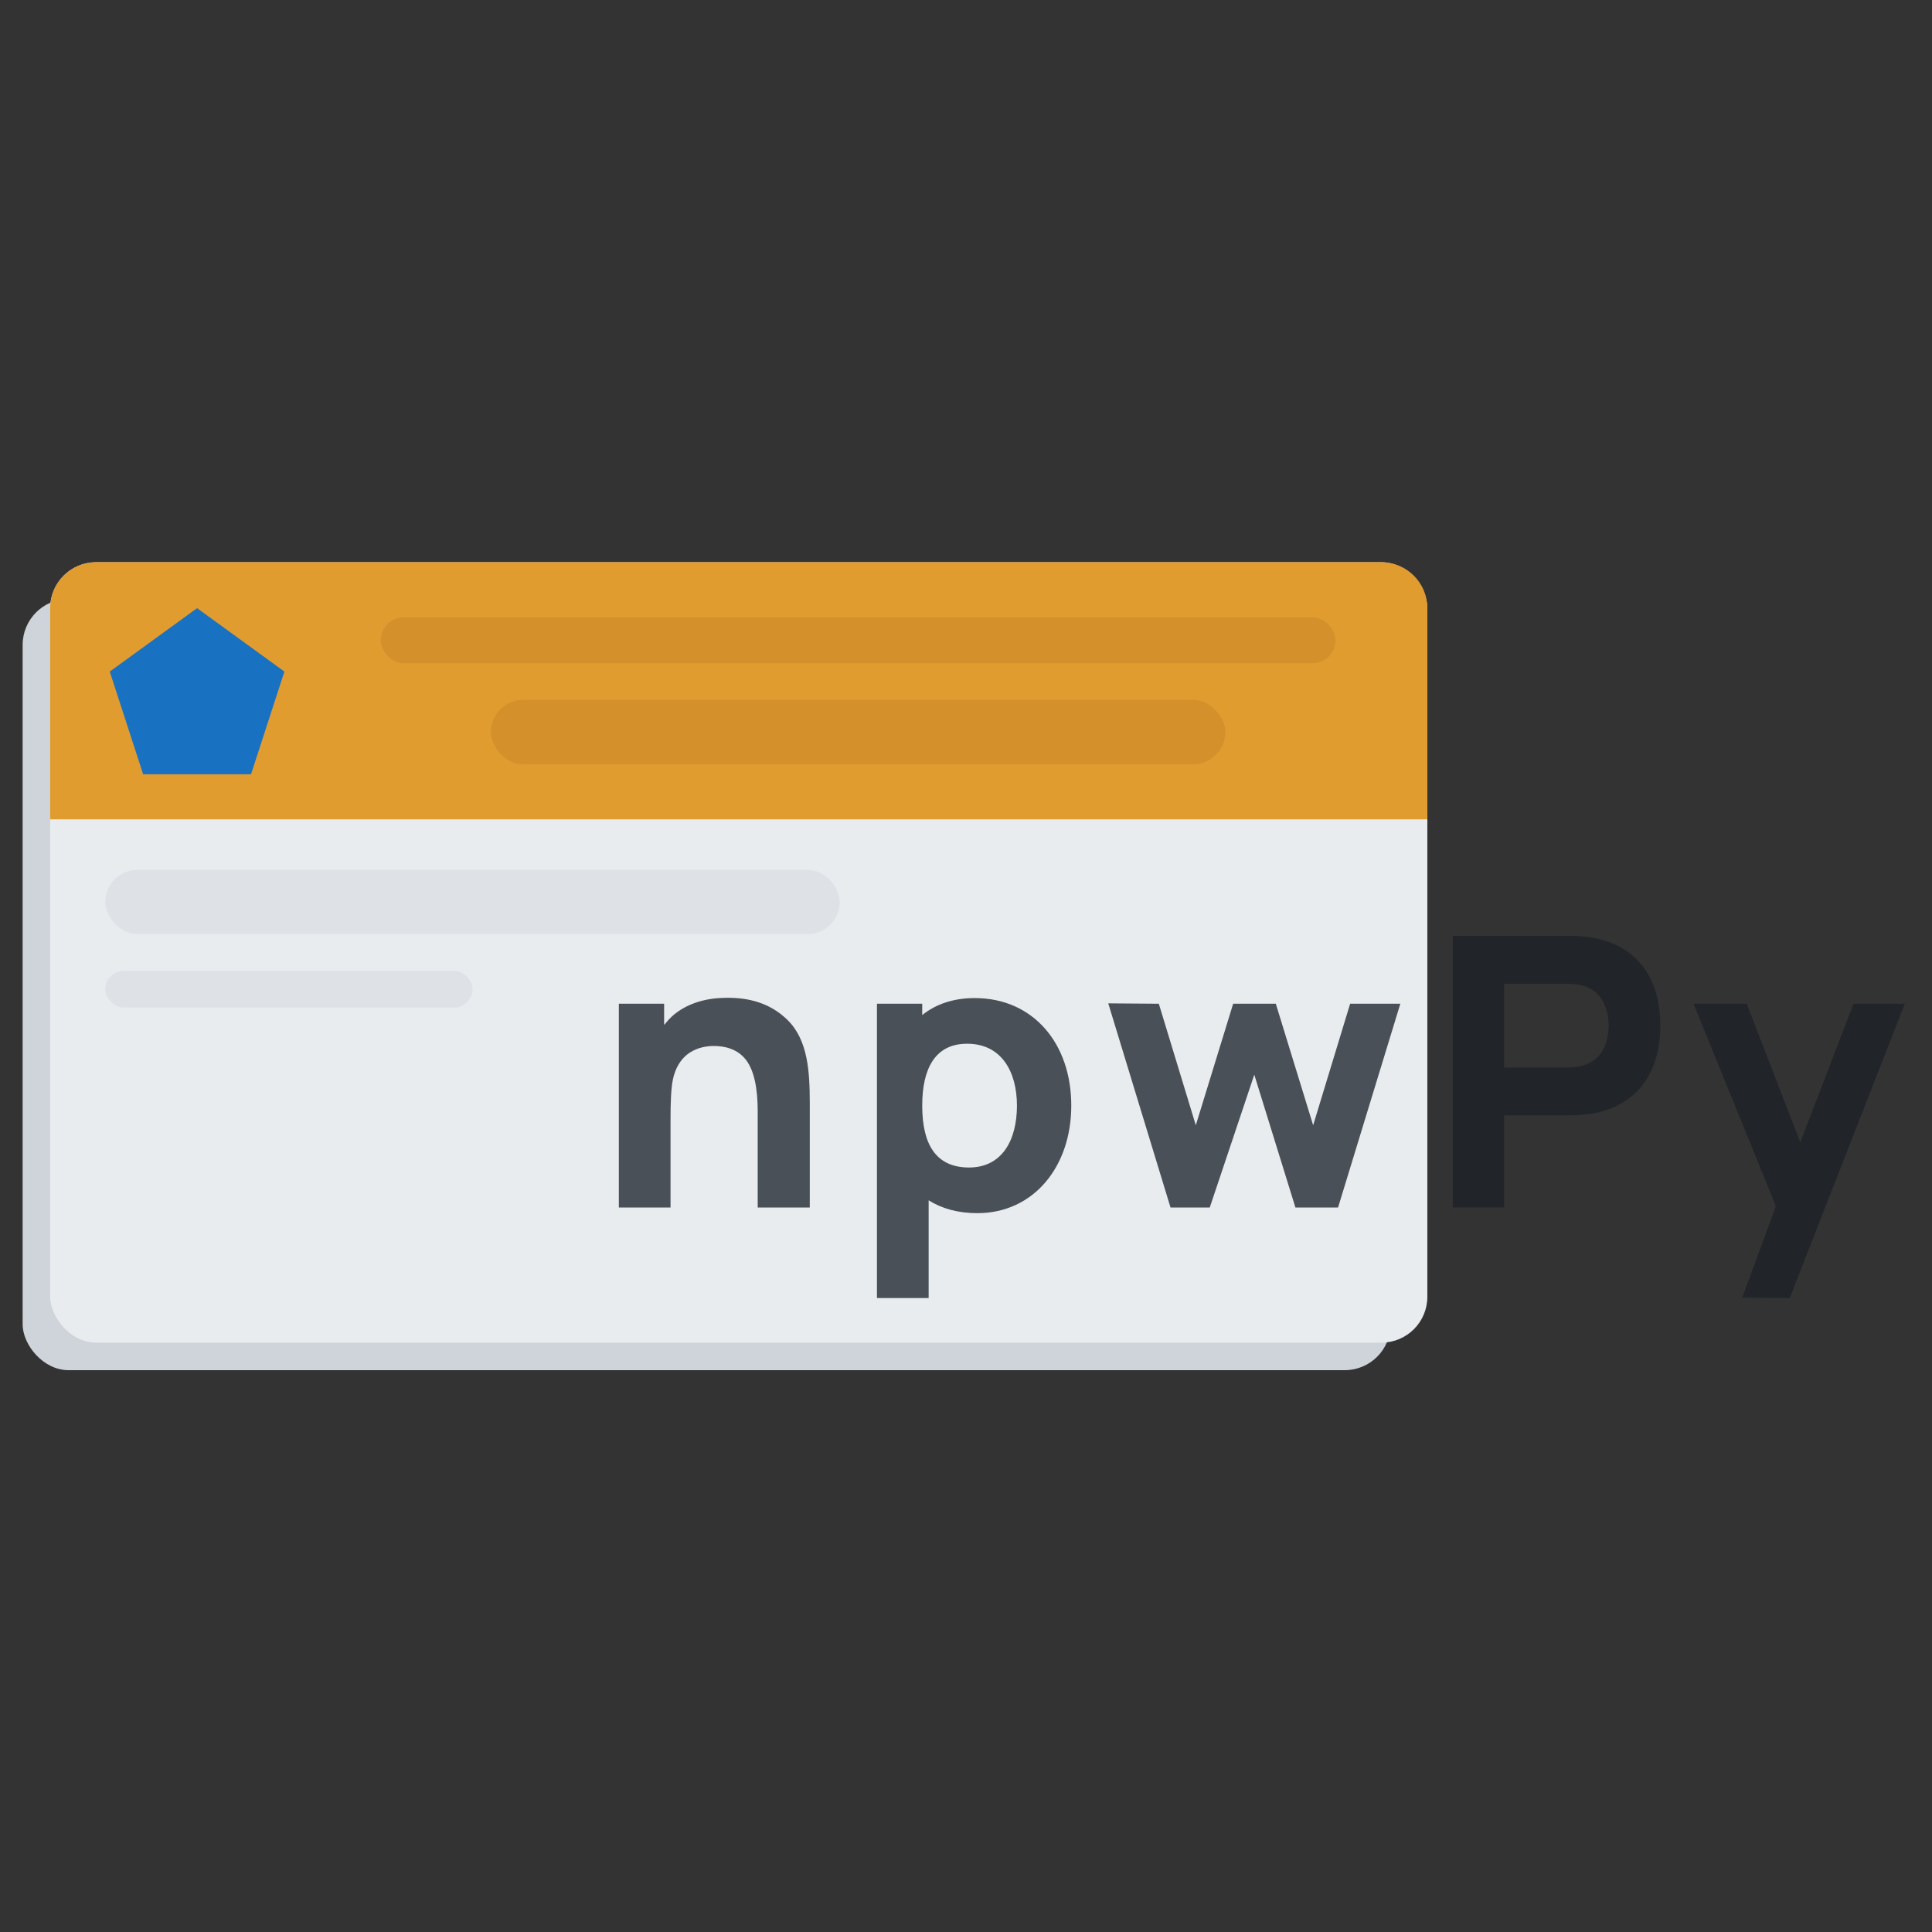 <svg height="512" viewBox="0 0 512 512" width="512" xmlns="http://www.w3.org/2000/svg"><rect x="0" y="0" width="512" height="512" fill="#333333" stroke="none"/><g fill="none" transform="translate(6 149)"><rect fill="#ced4da" height="204.38" rx="12.165" width="362.53" y="9.732"/><rect fill="#e9ecef" height="206.813" rx="12.165" width="364.964" x="7.299"/><path d="m360.097 0c6.719 0 12.165 5.447 12.165 12.165v55.961h-364.964v-55.961c0-6.719 5.447-12.165 12.165-12.165z" fill="#e19c30"/><path d="m46.229 12.165 23.14 16.812-8.839 27.203h-28.603l-8.839-27.203z" fill="#1971c2"/><rect fill="#c17d23" height="12.165" opacity=".4" rx="6.083" width="253.041" x="94.891" y="14.599"/><rect fill="#c17d23" height="17.032" opacity=".4" rx="8.516" width="194.647" x="124.088" y="36.496"/><rect fill="#dee2e6" height="17.032" rx="8.516" width="194.647" x="21.898" y="81.509"/><rect fill="#dee2e6" height="9.732" rx="4.866" width="97.324" x="21.898" y="108.273"/><path d="m202.7 121.3c-5.2-5.1-11.7-6.2-18.1-5.8-4.9.3-10.4 2.1-13.9 6.3-.2.3-.5.6-.7.8v-5.6h-12v54h13.7v-23.5c0-3.7.1-7.9.6-10.3.6-3 2-5.4 4-6.9 1.8-1.3 3.9-2 6.4-2.1 3.7-.1 6.6 1 8.5 3.1 2.8 3 3.6 8.6 3.6 14.2v25.5h13.8l-.002-27.851c-.026-7.929-.405-16.449-5.898-21.849zm49.6-5.8c-5.6 0-10.3 1.6-13.9 4.5v-3h-12v78h13.7v-25.9c3.5 2.2 7.8 3.4 12.9 3.4 14.9 0 24.9-12.3 24.9-28.5 0-16.5-10.1-28.5-25.6-28.5zm-1.5 44.9c-8.989 0-12.319-6.44-12.399-16.043l-.001-.357c0-9.8 3.4-16.4 11.9-16.4 9.1 0 13.2 7.4 13.2 16.4 0 9.1-3.9 16.4-12.7 16.4zm101-43.4h13.3l-16.5 54h-11.3l-10.9-35.2-11.8 35.2h-10.4l-16.5-54.1 13.4.1 9.8 32.2 9.9-32.2h11.3l9.9 32.2z" fill="#495057"/><path d="m415.4 99.4c-1.781-.281-4.266-.387-5.723-.399l-30.677-.001v72h13.6v-24.4h16.8c1.3 0 4.1-.1 6-.4 12.8-2 18.6-11.3 18.6-23.4 0-12.1-5.7-21.4-18.6-23.4zm-2 34c-1.4.4-3.2.5-4.6.5h-16.2v-22.2h16.2c1.4 0 3.2.1 4.6.5 5.5 1.5 6.9 6.7 6.9 10.6l-.006.447c-.105 3.84-1.601 8.71-6.894 10.153zm71.8-16.4h13.6l-30.5 78-12.6-.1 8.8-23.9.1-.4-21.8-53.6h14.1l14.2 36.7z" fill="#212529"/></g></svg>